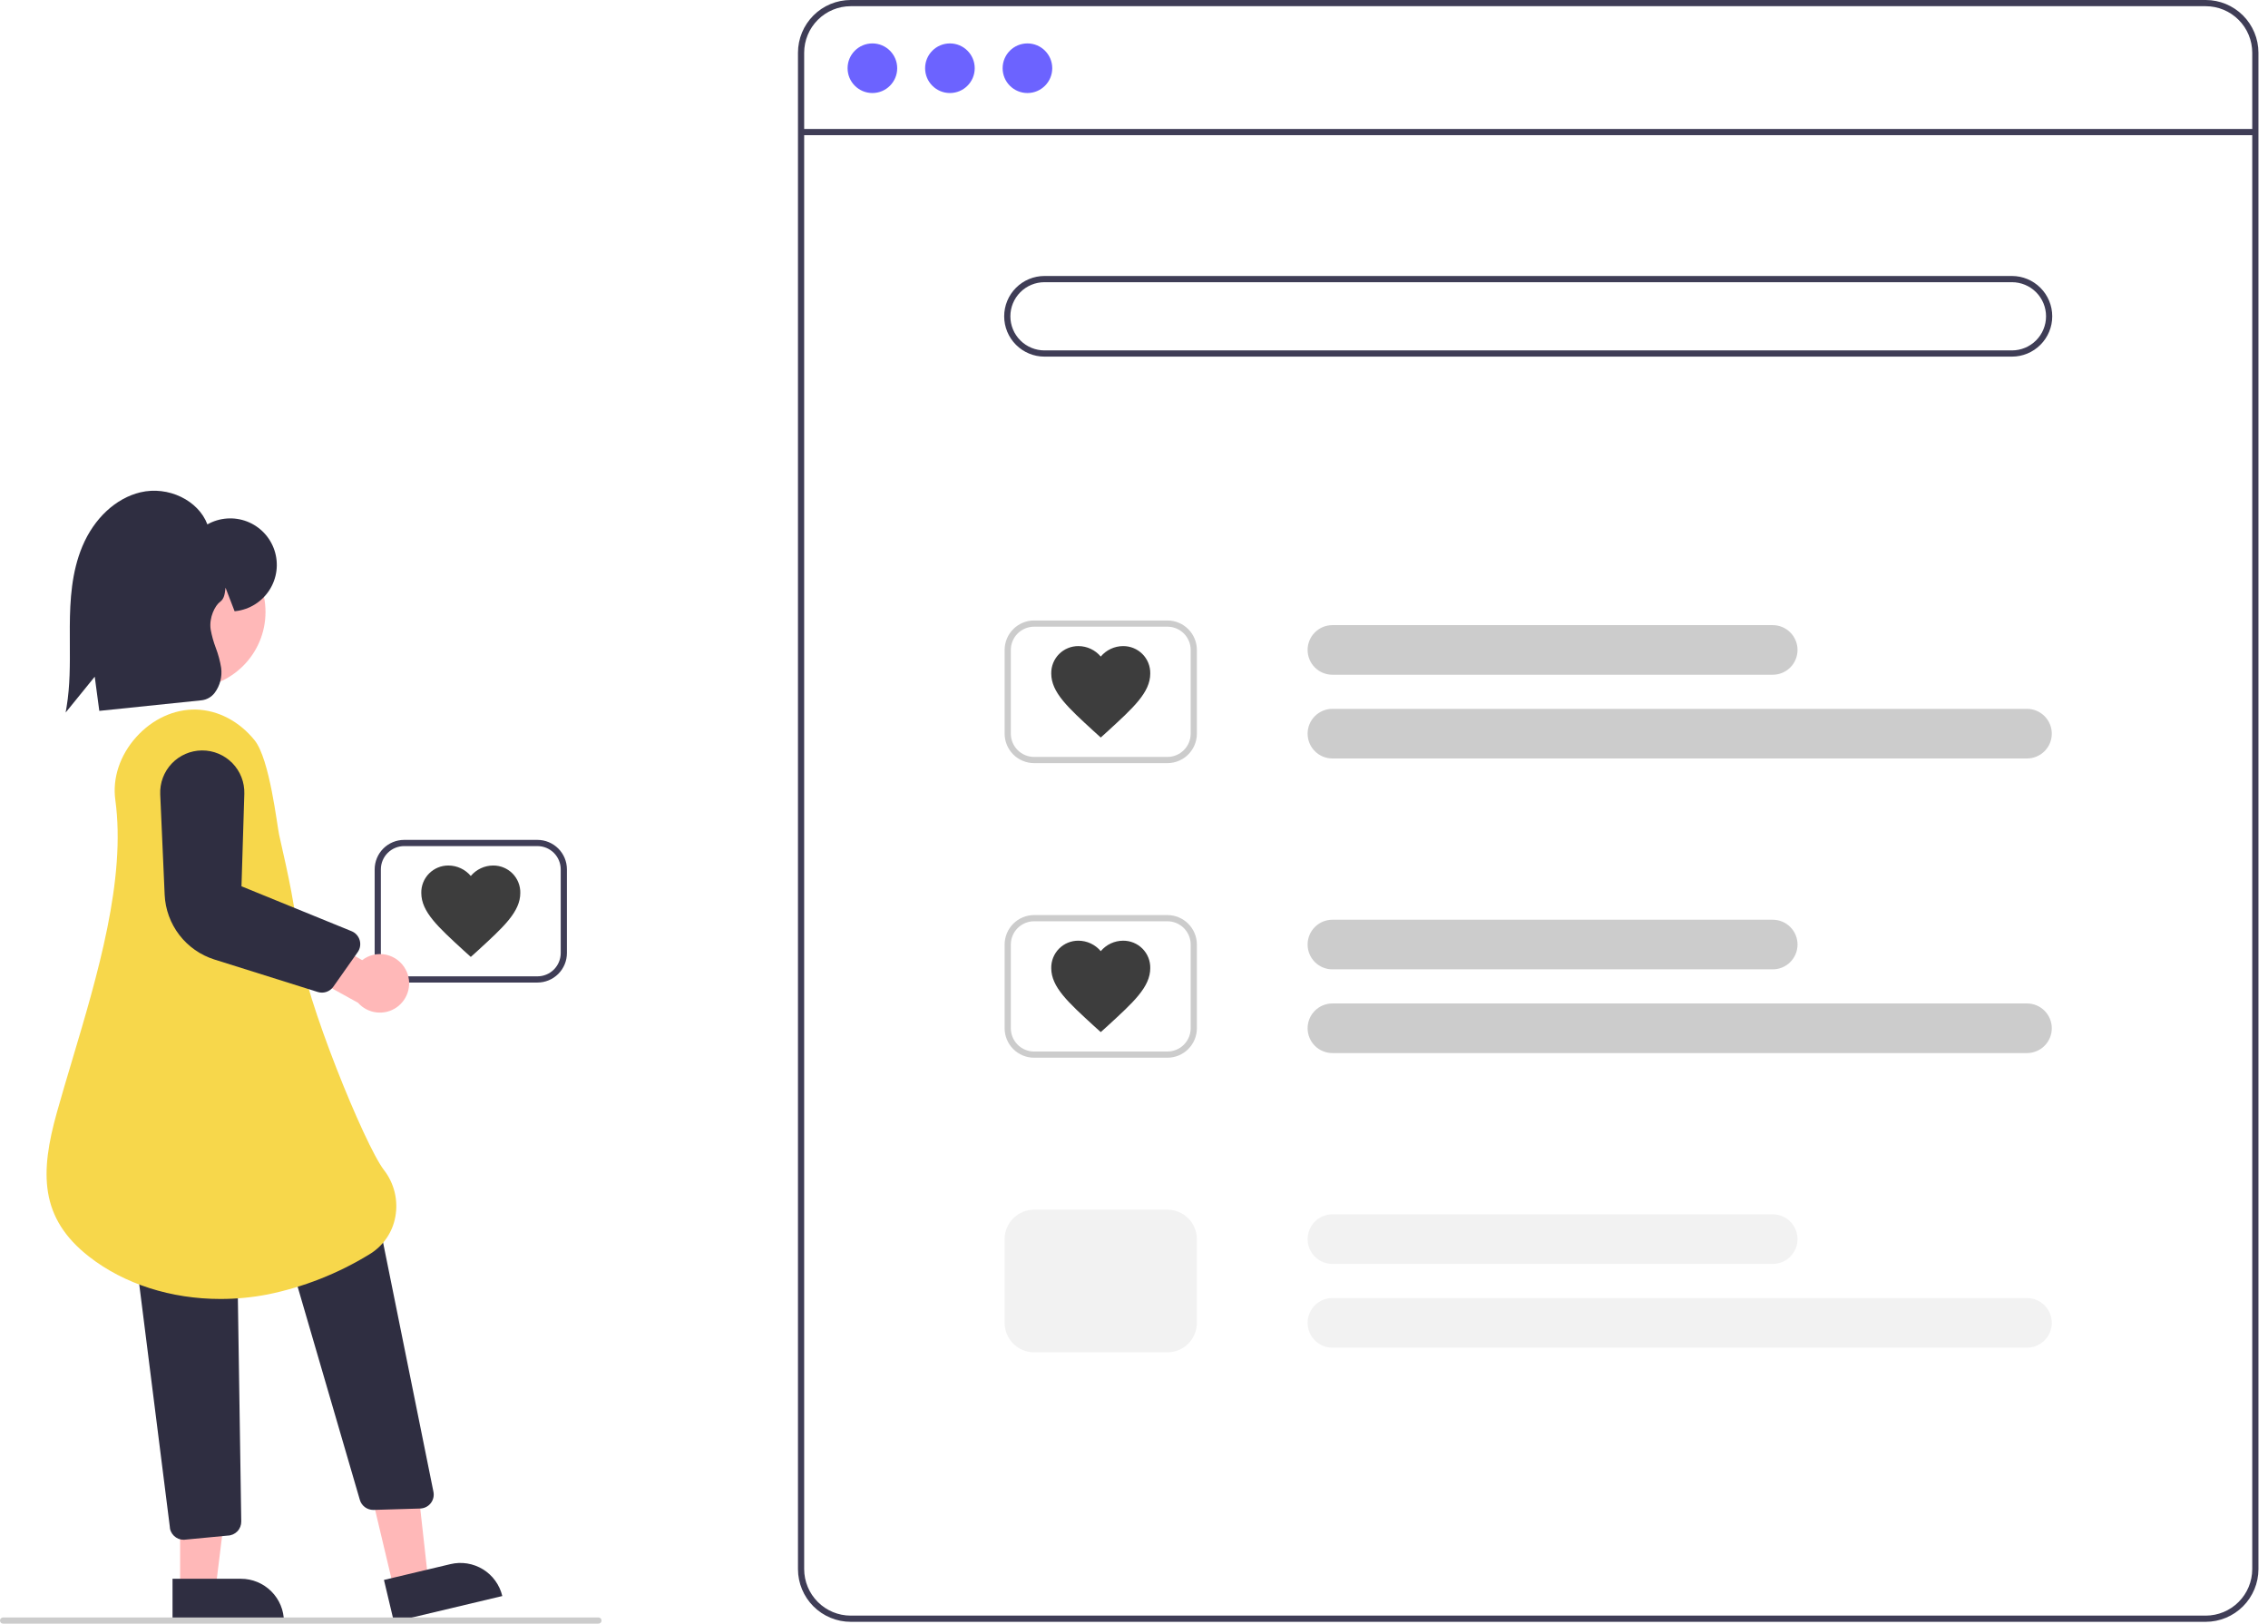 <svg width="183" height="131" viewBox="0 0 183 131" fill="none" xmlns="http://www.w3.org/2000/svg">
<g clip-path="url(#clip0)">
<path d="M177.976 130.852H68.64C67.513 130.851 66.431 130.402 65.634 129.605C64.837 128.808 64.388 127.727 64.387 126.599V4.253C64.388 3.126 64.837 2.045 65.634 1.247C66.431 0.45 67.513 0.001 68.64 0H177.976C179.103 0.001 180.184 0.45 180.982 1.247C181.779 2.045 182.228 3.126 182.229 4.253V126.599C182.228 127.727 181.779 128.808 180.982 129.605C180.184 130.402 179.103 130.851 177.976 130.852ZM68.64 0.5C67.645 0.502 66.691 0.897 65.988 1.601C65.284 2.304 64.888 3.258 64.887 4.253V126.599C64.888 127.594 65.284 128.548 65.988 129.251C66.691 129.955 67.645 130.351 68.64 130.352H177.976C178.971 130.351 179.925 129.955 180.628 129.251C181.332 128.548 181.727 127.594 181.729 126.599V4.253C181.727 3.258 181.332 2.304 180.628 1.601C179.925 0.897 178.971 0.502 177.976 0.5H68.64Z" fill="#3F3D56"/>
<path d="M181.979 10.406H64.637V10.906H181.979V10.406Z" fill="#3F3D56"/>
<path d="M70.392 7.506C71.497 7.506 72.393 6.61 72.393 5.504C72.393 4.399 71.497 3.503 70.392 3.503C69.286 3.503 68.39 4.399 68.39 5.504C68.39 6.61 69.286 7.506 70.392 7.506Z" fill="#6C63FF"/>
<path d="M76.647 7.506C77.752 7.506 78.648 6.61 78.648 5.504C78.648 4.399 77.752 3.503 76.647 3.503C75.541 3.503 74.645 4.399 74.645 5.504C74.645 6.61 75.541 7.506 76.647 7.506Z" fill="#6C63FF"/>
<path d="M82.901 7.506C84.007 7.506 84.903 6.61 84.903 5.504C84.903 4.399 84.007 3.503 82.901 3.503C81.796 3.503 80.9 4.399 80.9 5.504C80.9 6.61 81.796 7.506 82.901 7.506Z" fill="#6C63FF"/>
<path d="M162.338 28.773H84.277C83.415 28.773 82.588 28.43 81.978 27.82C81.368 27.21 81.025 26.383 81.025 25.52C81.025 24.657 81.368 23.83 81.978 23.22C82.588 22.61 83.415 22.267 84.277 22.267H162.338C163.201 22.267 164.028 22.61 164.638 23.22C165.248 23.83 165.591 24.657 165.591 25.52C165.591 26.383 165.248 27.21 164.638 27.82C164.028 28.43 163.201 28.773 162.338 28.773ZM84.277 22.768C83.547 22.768 82.847 23.058 82.331 23.574C81.815 24.09 81.525 24.79 81.525 25.52C81.525 26.25 81.815 26.95 82.331 27.466C82.847 27.982 83.547 28.272 84.277 28.272H162.338C163.068 28.272 163.768 27.982 164.285 27.466C164.801 26.95 165.091 26.25 165.091 25.52C165.091 24.79 164.801 24.09 164.285 23.574C163.768 23.058 163.068 22.768 162.338 22.768H84.277Z" fill="#3F3D56"/>
<path d="M143.037 54.44H107.509C106.978 54.44 106.469 54.229 106.094 53.854C105.719 53.479 105.508 52.969 105.508 52.439C105.508 51.908 105.719 51.399 106.094 51.023C106.469 50.648 106.978 50.437 107.509 50.437H143.037C143.568 50.437 144.077 50.648 144.452 51.023C144.828 51.399 145.039 51.908 145.039 52.439C145.039 52.969 144.828 53.479 144.452 53.854C144.077 54.229 143.568 54.44 143.037 54.44Z" fill="#CCCCCC"/>
<path d="M163.553 61.195H107.509C106.978 61.195 106.469 60.985 106.094 60.609C105.719 60.234 105.508 59.725 105.508 59.194C105.508 58.663 105.719 58.154 106.094 57.779C106.469 57.403 106.978 57.192 107.509 57.192H163.553C164.084 57.192 164.593 57.403 164.968 57.779C165.344 58.154 165.555 58.663 165.555 59.194C165.555 59.725 165.344 60.234 164.968 60.609C164.593 60.985 164.084 61.195 163.553 61.195Z" fill="#CCCCCC"/>
<path d="M94.197 61.571H83.438C82.808 61.57 82.204 61.319 81.758 60.874C81.313 60.428 81.062 59.824 81.061 59.194V52.439C81.062 51.809 81.313 51.204 81.758 50.759C82.204 50.313 82.808 50.062 83.438 50.062H94.197C94.827 50.062 95.431 50.313 95.876 50.759C96.322 51.204 96.573 51.809 96.573 52.439V59.194C96.573 59.824 96.322 60.428 95.876 60.874C95.431 61.319 94.827 61.57 94.197 61.571ZM83.438 50.562C82.941 50.563 82.464 50.761 82.112 51.112C81.76 51.464 81.562 51.941 81.562 52.439V59.194C81.562 59.691 81.76 60.168 82.112 60.52C82.464 60.872 82.941 61.07 83.438 61.07H94.197C94.694 61.07 95.171 60.872 95.523 60.52C95.875 60.168 96.073 59.691 96.073 59.194V52.439C96.073 51.941 95.875 51.464 95.523 51.112C95.171 50.761 94.694 50.563 94.197 50.562H83.438Z" fill="#CCCCCC"/>
<path d="M143.037 78.209H107.509C106.978 78.209 106.469 77.998 106.094 77.623C105.719 77.247 105.508 76.738 105.508 76.207C105.508 75.676 105.719 75.167 106.094 74.792C106.469 74.416 106.978 74.206 107.509 74.206H143.037C143.568 74.206 144.077 74.416 144.452 74.792C144.828 75.167 145.039 75.676 145.039 76.207C145.039 76.738 144.828 77.247 144.452 77.623C144.077 77.998 143.568 78.209 143.037 78.209Z" fill="#CCCCCC"/>
<path d="M163.553 84.964H107.509C106.978 84.964 106.469 84.753 106.094 84.378C105.719 84.002 105.508 83.493 105.508 82.963C105.508 82.432 105.719 81.922 106.094 81.547C106.469 81.172 106.978 80.961 107.509 80.961H163.553C164.084 80.961 164.593 81.172 164.968 81.547C165.344 81.922 165.555 82.432 165.555 82.963C165.555 83.493 165.344 84.002 164.968 84.378C164.593 84.753 164.084 84.964 163.553 84.964Z" fill="#CCCCCC"/>
<path d="M94.197 85.339H83.438C82.808 85.339 82.204 85.088 81.758 84.642C81.313 84.197 81.062 83.593 81.061 82.963V76.207C81.062 75.577 81.313 74.973 81.758 74.527C82.204 74.082 82.808 73.831 83.438 73.83H94.197C94.827 73.831 95.431 74.082 95.876 74.527C96.322 74.973 96.573 75.577 96.573 76.207V82.963C96.573 83.593 96.322 84.197 95.876 84.642C95.431 85.088 94.827 85.339 94.197 85.339ZM83.438 74.331C82.941 74.331 82.464 74.529 82.112 74.881C81.76 75.233 81.562 75.71 81.562 76.207V82.963C81.562 83.46 81.76 83.937 82.112 84.289C82.464 84.641 82.941 84.838 83.438 84.839H94.197C94.694 84.838 95.171 84.641 95.523 84.289C95.875 83.937 96.073 83.46 96.073 82.963V76.207C96.073 75.71 95.875 75.233 95.523 74.881C95.171 74.529 94.694 74.331 94.197 74.331H83.438Z" fill="#CCCCCC"/>
<path d="M143.037 101.977H107.509C106.978 101.977 106.469 101.766 106.094 101.391C105.719 101.016 105.508 100.507 105.508 99.976C105.508 99.445 105.719 98.936 106.094 98.56C106.469 98.185 106.978 97.974 107.509 97.974H143.037C143.568 97.974 144.077 98.185 144.452 98.56C144.828 98.936 145.039 99.445 145.039 99.976C145.039 100.507 144.828 101.016 144.452 101.391C144.077 101.766 143.568 101.977 143.037 101.977Z" fill="#F2F2F2"/>
<path d="M163.553 108.733H107.509C106.978 108.733 106.469 108.522 106.094 108.146C105.719 107.771 105.508 107.262 105.508 106.731C105.508 106.2 105.719 105.691 106.094 105.316C106.469 104.94 106.978 104.729 107.509 104.729H163.553C164.084 104.729 164.593 104.94 164.968 105.316C165.344 105.691 165.555 106.2 165.555 106.731C165.555 107.262 165.344 107.771 164.968 108.146C164.593 108.522 164.084 108.733 163.553 108.733Z" fill="#F2F2F2"/>
<path d="M94.197 109.108H83.438C82.808 109.107 82.204 108.857 81.758 108.411C81.313 107.965 81.062 107.361 81.061 106.731V99.976C81.062 99.346 81.313 98.741 81.758 98.296C82.204 97.85 82.808 97.6 83.438 97.599H94.197C94.827 97.6 95.431 97.85 95.876 98.296C96.322 98.741 96.573 99.346 96.573 99.976V106.731C96.573 107.361 96.322 107.965 95.876 108.411C95.431 108.857 94.827 109.107 94.197 109.108Z" fill="#F2F2F2"/>
<path d="M88.817 59.504L88.238 58.981C86.181 57.092 84.823 55.866 84.823 54.339C84.818 54.049 84.871 53.76 84.979 53.49C85.088 53.221 85.249 52.976 85.454 52.77C85.659 52.563 85.903 52.401 86.172 52.291C86.441 52.181 86.729 52.126 87.02 52.129C87.363 52.131 87.701 52.207 88.012 52.353C88.322 52.499 88.597 52.71 88.817 52.973C89.038 52.71 89.313 52.499 89.623 52.353C89.934 52.207 90.272 52.131 90.615 52.129C90.906 52.126 91.194 52.181 91.463 52.291C91.732 52.401 91.976 52.563 92.181 52.77C92.386 52.976 92.547 53.221 92.656 53.49C92.764 53.76 92.817 54.049 92.812 54.339C92.812 55.866 91.454 57.092 89.397 58.981L88.817 59.504Z" fill="#3D3D3D"/>
<path d="M88.817 83.272L88.238 82.75C86.181 80.861 84.823 79.635 84.823 78.108C84.818 77.817 84.871 77.529 84.979 77.259C85.088 76.989 85.249 76.744 85.454 76.538C85.659 76.332 85.903 76.169 86.172 76.059C86.441 75.949 86.729 75.894 87.02 75.897C87.363 75.899 87.701 75.976 88.012 76.121C88.322 76.267 88.597 76.479 88.817 76.741C89.038 76.479 89.313 76.267 89.623 76.121C89.934 75.976 90.272 75.899 90.615 75.897C90.906 75.894 91.194 75.949 91.463 76.059C91.732 76.169 91.976 76.332 92.181 76.538C92.386 76.744 92.547 76.989 92.656 77.259C92.764 77.529 92.817 77.817 92.812 78.108C92.812 79.635 91.454 80.861 89.397 82.75L88.817 83.272Z" fill="#3D3D3D"/>
<path d="M43.367 79.274H32.608C31.978 79.273 31.374 79.022 30.928 78.577C30.483 78.131 30.232 77.527 30.231 76.897V70.142C30.232 69.511 30.483 68.907 30.928 68.462C31.374 68.016 31.978 67.766 32.608 67.765H43.367C43.997 67.766 44.601 68.016 45.047 68.462C45.492 68.907 45.743 69.511 45.743 70.142V76.897C45.743 77.527 45.492 78.131 45.047 78.577C44.601 79.022 43.997 79.273 43.367 79.274ZM32.608 68.265C32.111 68.266 31.634 68.464 31.282 68.815C30.93 69.167 30.732 69.644 30.732 70.142V76.897C30.732 77.394 30.93 77.871 31.282 78.223C31.634 78.575 32.111 78.773 32.608 78.773H43.367C43.864 78.773 44.341 78.575 44.693 78.223C45.045 77.871 45.242 77.394 45.243 76.897V70.142C45.242 69.644 45.045 69.167 44.693 68.815C44.341 68.464 43.864 68.266 43.367 68.265H32.608Z" fill="#3F3D56"/>
<path d="M37.987 77.207L37.408 76.684C35.351 74.795 33.993 73.57 33.993 72.042C33.987 71.752 34.041 71.463 34.149 71.194C34.258 70.924 34.419 70.679 34.624 70.473C34.829 70.267 35.073 70.104 35.342 69.994C35.611 69.883 35.899 69.829 36.19 69.832C36.533 69.834 36.871 69.91 37.181 70.056C37.492 70.202 37.767 70.413 37.987 70.676C38.208 70.413 38.483 70.202 38.793 70.056C39.104 69.91 39.442 69.834 39.785 69.832C40.076 69.829 40.364 69.883 40.633 69.994C40.902 70.104 41.146 70.267 41.351 70.473C41.556 70.679 41.717 70.924 41.825 71.194C41.934 71.463 41.987 71.752 41.982 72.042C41.982 73.57 40.624 74.795 38.567 76.684L37.987 77.207Z" fill="#3D3D3D"/>
<path d="M31.766 128.127L34.549 127.465L33.32 116.416L29.213 117.393L31.766 128.127Z" fill="#FFB8B8"/>
<path d="M40.53 128.772L31.784 130.852L30.981 127.473L36.347 126.197C36.791 126.091 37.251 126.074 37.701 126.146C38.152 126.219 38.583 126.379 38.972 126.618C39.36 126.857 39.698 127.17 39.965 127.54C40.232 127.91 40.424 128.328 40.53 128.772Z" fill="#2F2E41"/>
<path d="M29.035 121.013L22.991 100.3L30.543 98.427L34.974 120.363C35.006 120.523 35.003 120.689 34.965 120.849C34.927 121.008 34.854 121.157 34.752 121.286C34.65 121.414 34.522 121.519 34.375 121.592C34.228 121.666 34.068 121.706 33.904 121.711L30.149 121.823C30.138 121.823 30.126 121.823 30.115 121.823C29.872 121.823 29.635 121.744 29.44 121.598C29.245 121.452 29.103 121.246 29.035 121.013Z" fill="#2F2E41"/>
<path d="M14.534 128.196L17.394 128.196L18.754 117.163L14.533 117.164L14.534 128.196Z" fill="#FFB8B8"/>
<path d="M22.911 130.851L13.921 130.852L13.921 127.379L19.437 127.379C20.358 127.378 21.242 127.744 21.893 128.396C22.545 129.047 22.911 129.93 22.911 130.851Z" fill="#2F2E41"/>
<path d="M14.032 123.91C13.927 123.808 13.843 123.686 13.785 123.552C13.727 123.417 13.697 123.273 13.695 123.127L11.089 102.464C11.088 102.166 11.205 101.88 11.415 101.668C11.624 101.456 11.909 101.335 12.207 101.333L18.024 101.291H18.032C18.327 101.291 18.611 101.408 18.821 101.615C19.031 101.822 19.152 102.104 19.157 102.399L19.467 122.754C19.471 123.051 19.358 123.338 19.152 123.552C18.946 123.766 18.664 123.889 18.367 123.896L14.836 124.232C14.831 124.232 14.825 124.232 14.82 124.232C14.525 124.233 14.242 124.117 14.032 123.91Z" fill="#2F2E41"/>
<path d="M15.278 55.521C18.672 55.521 21.423 52.769 21.423 49.376C21.423 45.982 18.672 43.23 15.278 43.23C11.884 43.23 9.133 45.982 9.133 49.376C9.133 52.769 11.884 55.521 15.278 55.521Z" fill="#FFB8B8"/>
<path d="M7.182 101.385C3.184 98.261 3.227 94.616 4.591 89.748C4.975 88.377 5.39 86.987 5.829 85.516C7.869 78.679 10.182 70.93 9.304 64.532L9.428 64.515L9.304 64.532C9.064 62.78 9.677 60.937 10.986 59.475C12.295 58.014 14.057 57.204 15.828 57.249C17.597 57.297 19.316 58.201 20.546 59.73C21.769 61.251 22.353 66.601 22.526 67.368C23.321 70.888 23.801 73.012 24.145 76.401C24.552 80.407 29.424 92.386 30.977 94.395C31.389 94.925 31.684 95.537 31.843 96.189C32.002 96.842 32.02 97.521 31.897 98.181C31.783 98.809 31.535 99.406 31.17 99.929C30.805 100.453 30.331 100.892 29.782 101.217C27.262 102.758 24.493 103.848 21.599 104.438C20.343 104.681 19.068 104.804 17.789 104.804C13.822 104.804 10.031 103.61 7.182 101.385Z" fill="#F7D74B"/>
<path d="M32.737 78.234C32.578 77.93 32.354 77.665 32.081 77.457C31.808 77.249 31.493 77.103 31.158 77.03C30.823 76.957 30.476 76.958 30.142 77.034C29.807 77.109 29.493 77.257 29.222 77.467L24.566 74.81L22.261 77.246L28.889 80.906C29.272 81.338 29.8 81.615 30.374 81.683C30.947 81.752 31.526 81.608 32 81.279C32.474 80.949 32.811 80.457 32.947 79.896C33.083 79.335 33.008 78.743 32.737 78.234V78.234Z" fill="#FFB8B8"/>
<path d="M25.638 80.035L17.293 77.413C16.172 77.058 15.187 76.368 14.471 75.437C13.755 74.505 13.342 73.376 13.287 72.202L12.928 64.093C12.908 63.636 12.98 63.181 13.14 62.753C13.3 62.325 13.544 61.934 13.859 61.603C14.173 61.272 14.552 61.008 14.97 60.827C15.389 60.645 15.841 60.55 16.297 60.547C16.754 60.544 17.207 60.633 17.628 60.809C18.049 60.985 18.431 61.244 18.75 61.57C19.069 61.897 19.319 62.285 19.484 62.71C19.65 63.136 19.728 63.59 19.714 64.047L19.485 71.508L28.367 75.13C28.524 75.194 28.664 75.293 28.778 75.418C28.891 75.544 28.975 75.694 29.022 75.856C29.07 76.019 29.08 76.19 29.052 76.357C29.025 76.524 28.959 76.683 28.862 76.821L26.896 79.609C26.759 79.805 26.563 79.951 26.337 80.028C26.111 80.104 25.866 80.107 25.638 80.035H25.638Z" fill="#2F2E41"/>
<path d="M5.375 57.022C5.655 55.338 5.645 53.593 5.635 51.905C5.632 51.446 5.63 50.988 5.633 50.531C5.646 48.406 5.777 46.154 6.646 44.08C7.592 41.823 9.343 40.194 11.33 39.721C13.571 39.188 16.002 40.367 16.734 42.309C17.218 42.036 17.756 41.874 18.311 41.834C18.865 41.794 19.421 41.877 19.939 42.078C20.457 42.279 20.924 42.593 21.306 42.996C21.689 43.4 21.977 43.883 22.149 44.411C22.322 44.94 22.375 45.499 22.305 46.051C22.236 46.602 22.044 47.131 21.745 47.599C21.446 48.068 21.047 48.464 20.576 48.759C20.105 49.055 19.575 49.242 19.023 49.307L18.929 49.316L18.197 47.413C18.193 47.446 18.189 47.48 18.185 47.514C18.138 47.908 18.09 48.316 17.764 48.552C17.358 48.846 16.851 49.814 16.999 50.795C17.091 51.297 17.229 51.789 17.41 52.267C17.611 52.79 17.757 53.334 17.846 53.888C17.939 54.598 17.753 55.317 17.327 55.893C17.201 56.061 17.042 56.201 16.86 56.306C16.677 56.411 16.476 56.477 16.267 56.501L8.013 57.355L7.644 54.598L5.297 57.489L5.375 57.022Z" fill="#2F2E41"/>
<path d="M48.288 131H0.25C0.184 131 0.12 130.974 0.073 130.927C0.026 130.88 0 130.816 0 130.75C0 130.683 0.026 130.62 0.073 130.573C0.12 130.526 0.184 130.5 0.25 130.5H48.288C48.354 130.5 48.418 130.526 48.465 130.573C48.512 130.62 48.538 130.683 48.538 130.75C48.538 130.816 48.512 130.88 48.465 130.927C48.418 130.974 48.354 131 48.288 131Z" fill="#CCCCCC"/>
</g>
<defs>
<clipPath id="clip0">
<rect width="182.229" height="131" fill="white"/>
</clipPath>
</defs>
</svg>
